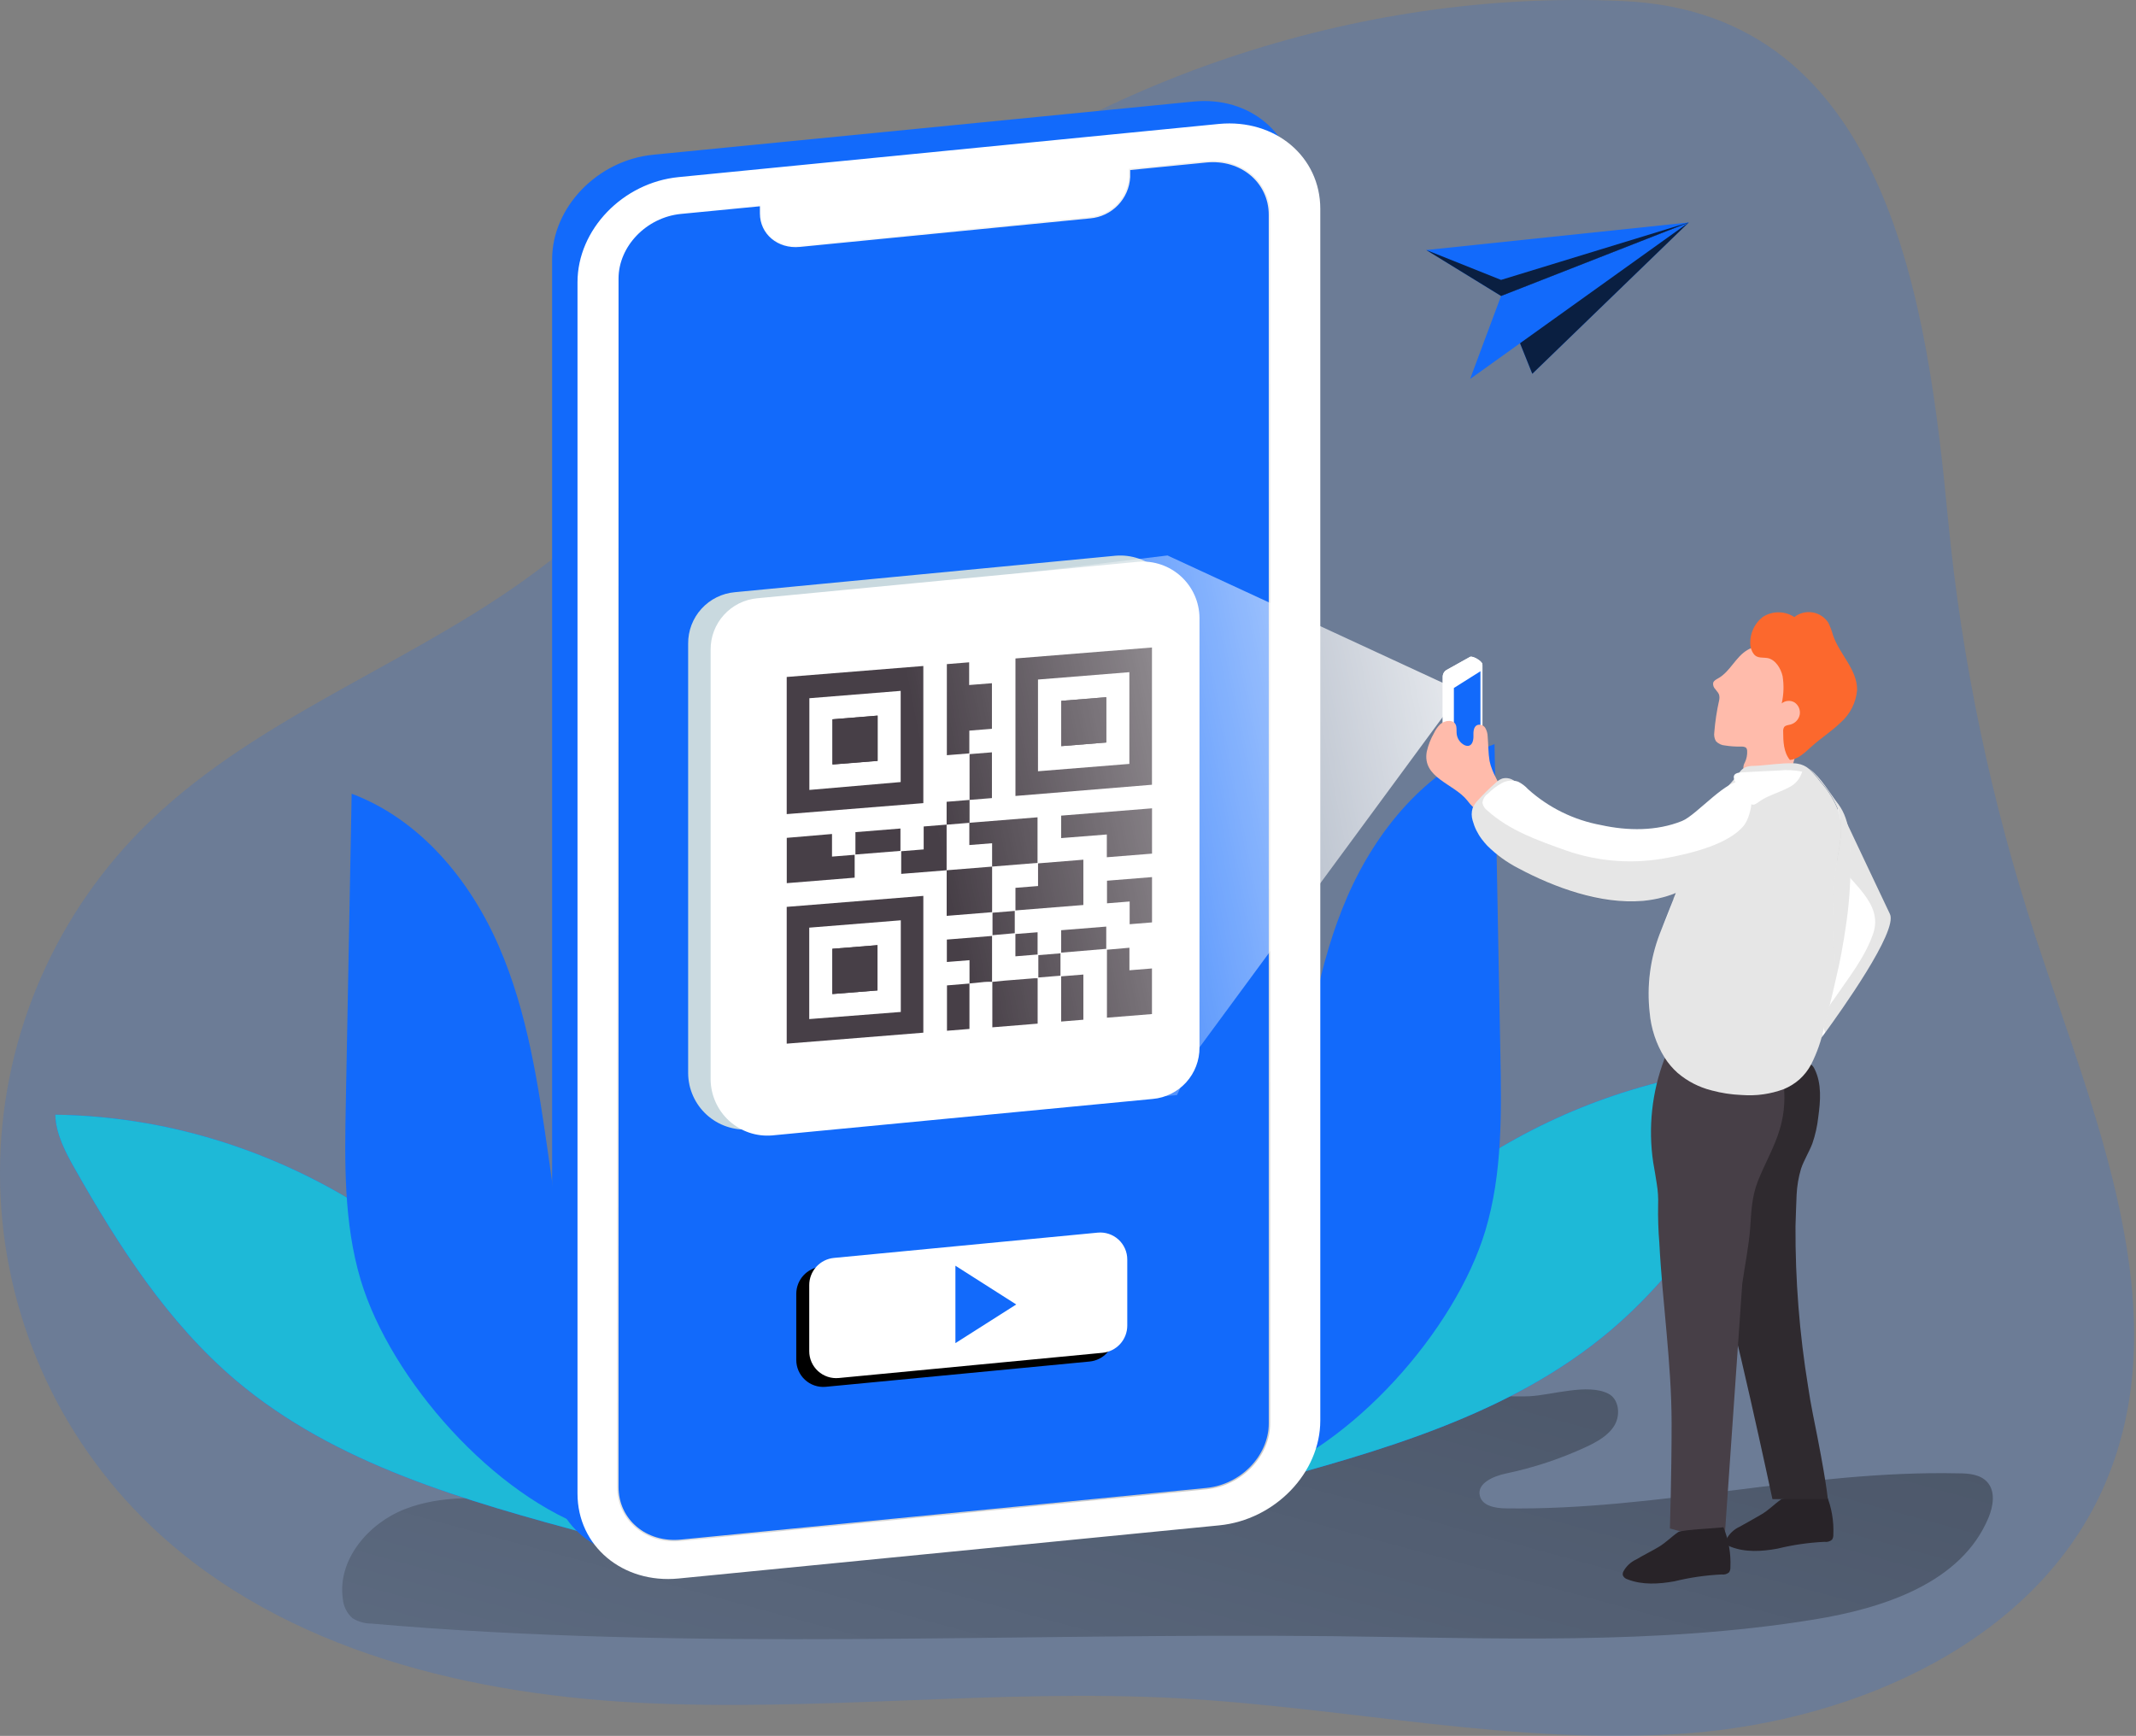 <svg width="502" height="408" viewBox="0 0 502 408" fill="none" xmlns="http://www.w3.org/2000/svg">
<rect x="0" y="0" width="502" height="408" fill="#808080" stroke="none"/>
<path opacity="0.18" d="M206.825 59.006C177.34 83.549 153.579 114.85 122.218 137.056C93.211 157.516 58.198 169.78 33.239 194.985C11.922 216.502 -0.024 245.554 3.53967e-05 275.821C0.024 306.088 12.015 335.121 33.365 356.605C63.218 386.64 107.355 397.961 149.673 400.185C191.991 402.41 234.422 396.877 276.74 399.144C316.787 401.298 356.609 410.408 396.6 407.395C436.592 404.382 478.938 385.555 494.731 348.762C512.217 308.04 492.179 262.221 478.36 220.133C467.928 188.309 461.043 155.433 457.828 122.102C453.034 72.242 444.206 3.006 381.371 0.246C318.959 -2.584 254.671 19.114 206.825 59.006Z" fill="#126AFB"/>
<path d="M377.983 327.561C380.508 328.851 380.879 332.555 379.451 334.984C378.024 337.413 375.335 338.867 372.824 340.061C366.781 342.865 360.436 344.969 353.915 346.332C350.965 346.963 347.054 348.637 347.795 351.574C348.33 353.92 351.363 354.483 353.764 354.524C389.441 355.073 424.72 345.495 460.383 346.291C462.743 346.291 465.364 346.552 466.983 348.281C469.028 350.462 468.479 353.975 467.326 356.733C460.959 372.047 442.627 378.016 426.243 380.664C388.933 386.716 350.869 384.987 313.079 384.561C237.814 383.738 162.344 388.17 87.354 381.611C85.766 381.614 84.208 381.177 82.853 380.349C81.517 379.164 80.695 377.505 80.562 375.724C79.285 366.599 86.585 358.023 95.175 354.689C103.765 351.354 113.302 351.944 122.496 352.617C161.452 355.361 200.573 357.694 239.516 354.757C265.021 353.053 290.249 348.45 314.712 341.036C325.95 337.536 337.325 330.648 348.811 328.549C352.351 327.904 355.946 328.343 359.514 328.164C364.7 327.904 373.153 325.104 377.983 327.561Z" fill="url(#paint0_linear)"/>
<path d="M12.996 262C13.133 266.597 15.397 270.823 17.662 274.83C27.967 293.011 39.493 310.905 55.41 324.407C78.847 344.235 109.543 352.77 139.182 360.784C136.52 359.494 133.337 345.841 132.157 342.836C129.865 336.949 127.725 331.007 125.515 325.107C122.044 315.762 114.716 308.243 107.677 301.368C91.545 285.856 71.977 274.375 50.567 267.859C38.381 264.148 25.733 262.175 12.996 262V262Z" fill="#126AFB"/>
<path d="M12.996 262C13.133 266.597 15.397 270.823 17.662 274.83C27.967 293.011 39.493 310.905 55.41 324.407C78.847 344.235 109.543 352.77 139.182 360.784C136.52 359.494 133.337 345.841 132.157 342.836C129.865 336.949 127.725 331.007 125.515 325.107C122.044 315.762 114.716 308.243 107.677 301.368C91.545 285.856 71.977 274.375 50.567 267.859C38.381 264.148 25.733 262.175 12.996 262V262Z" fill="#1EB9D7"/>
<path d="M128.959 272.152C126.544 255.246 124.06 238.108 117.254 222.437C110.448 206.767 98.661 192.565 82.647 186.555L81.275 259.212C81.001 273.195 80.767 287.452 84.774 300.858C91.827 324.35 116.252 351.917 139.799 359.684C143.284 348.39 137.425 331.307 135.682 319.588L128.959 272.152Z" fill="#126AFB"/>
<path d="M420.891 250.336C420.768 254.919 418.49 259.159 416.226 263.152C405.948 281.334 394.408 299.241 378.463 312.729C355.026 332.557 324.344 341.106 294.76 349.106C297.408 347.816 300.592 334.163 301.772 331.158C304.063 325.271 306.204 319.343 308.413 313.429C311.885 304.085 319.212 296.579 326.334 289.704C342.434 274.193 361.976 262.711 383.362 256.195C395.53 252.472 408.167 250.499 420.891 250.336V250.336Z" fill="#126AFB"/>
<path d="M420.891 250.336C420.768 254.919 418.49 259.159 416.226 263.152C405.948 281.334 394.408 299.241 378.463 312.729C355.026 332.557 324.344 341.106 294.76 349.106C297.408 347.816 300.592 334.163 301.772 331.158C304.063 325.271 306.204 319.343 308.413 313.429C311.885 304.085 319.212 296.579 326.334 289.704C342.434 274.193 361.976 262.711 383.362 256.195C395.53 252.472 408.167 250.499 420.891 250.336V250.336Z" fill="#1EB9D7"/>
<path d="M304.929 260.501C307.344 243.596 309.828 226.444 316.634 210.787C323.44 195.13 335.227 180.846 351.241 174.891C351.707 199.114 352.165 223.329 352.613 247.534C352.874 261.531 353.121 275.788 349.1 289.194C342.061 312.686 317.622 340.253 294.089 348.006C290.59 336.726 296.449 319.629 298.123 307.911L304.929 260.501Z" fill="#126AFB"/>
<path d="M280.545 23.868L153.521 36.369C140.403 37.658 129.755 48.718 129.755 60.999V345.797C129.755 358.147 140.403 367.038 153.521 365.749L280.545 353.248C293.676 351.958 304.325 340.898 304.325 328.631V43.833C304.325 31.511 293.676 22.578 280.545 23.868ZM292.194 329.235C292.194 336.823 285.635 343.615 277.553 344.411L154.125 356.555C146.029 357.351 139.47 351.848 139.47 344.205V60.162C139.47 52.574 146.029 45.782 154.125 44.986L172.622 43.161V44.849C172.622 49.706 176.821 53.233 181.994 52.725L250.26 46.097C252.736 45.888 255.051 44.788 256.777 43.002C258.503 41.215 259.522 38.863 259.646 36.382V34.763L277.485 33.007C285.567 32.211 292.126 37.713 292.126 45.356L292.194 329.235Z" fill="#126AFB"/>
<path d="M286.527 29.124L159.49 41.625C146.372 42.914 135.724 53.974 135.724 66.324V351.053C135.724 363.403 146.372 372.294 159.49 371.005L286.527 358.518C299.645 357.228 310.293 346.168 310.293 333.887V49.089C310.293 36.781 299.659 27.903 286.527 29.124ZM298.177 334.491C298.177 342.079 291.618 348.871 283.522 349.667L160.025 361.811C151.929 362.607 145.37 357.104 145.37 349.461V65.418C145.37 57.83 151.929 51.024 160.025 50.228L178.591 48.486V50.16C178.591 55.017 182.79 58.544 187.963 58.036L256.243 51.326C258.711 51.108 261.018 50.007 262.74 48.225C264.462 46.443 265.482 44.099 265.615 41.625V39.964L283.522 38.194C291.618 37.398 298.177 42.914 298.177 50.544V334.491Z" fill="white"/>
<path d="M298.177 50.502V334.545C298.177 342.133 291.618 348.925 283.522 349.721L160.025 361.865C151.929 362.661 145.37 357.159 145.37 349.515V65.473C145.37 57.884 151.929 51.078 160.025 50.282L178.591 48.485V50.159C178.591 55.017 182.79 58.543 187.963 58.035L256.243 51.325C258.711 51.108 261.018 50.006 262.74 48.224C264.462 46.442 265.482 44.099 265.615 41.624V39.964L283.522 38.194C291.618 37.398 298.177 42.914 298.177 50.502Z" stroke="url(#paint1_linear)" stroke-width="0.665" stroke-miterlimit="10"/>
<path d="M298.177 50.502V334.545C298.177 342.133 291.618 348.925 283.522 349.721L160.025 361.865C151.929 362.661 145.37 357.159 145.37 349.515V65.473C145.37 57.884 151.929 51.078 160.025 50.282L178.591 48.485V50.159C178.591 55.017 182.79 58.543 187.963 58.035L256.243 51.325C258.711 51.108 261.018 50.006 262.74 48.224C264.462 46.442 265.482 44.099 265.615 41.624V39.964L283.522 38.194C291.618 37.398 298.177 42.914 298.177 50.502Z" fill="#126AFB"/>
<path d="M256.022 320.016L194 325.958C193.125 326.03 192.246 325.92 191.416 325.635C190.587 325.35 189.826 324.895 189.181 324.301C188.536 323.706 188.022 322.984 187.67 322.181C187.319 321.377 187.138 320.509 187.139 319.632V304.113C187.138 302.516 187.732 300.977 188.806 299.794C189.879 298.612 191.354 297.872 192.943 297.718L254.938 291.777C255.819 291.693 256.708 291.794 257.547 292.073C258.386 292.353 259.158 292.805 259.812 293.401C260.466 293.997 260.988 294.723 261.344 295.533C261.701 296.343 261.884 297.218 261.882 298.103V313.622C261.878 315.226 261.275 316.772 260.191 317.955C259.107 319.137 257.62 319.873 256.022 320.016V320.016Z" fill="url(#paint2_linear)"/>
<path d="M231.406 47.634L207.941 49.939V47.991L231.406 45.685V47.634Z" fill="url(#paint3_linear)"/>
<path d="M238.768 47.76C240.017 47.029 240.503 45.535 239.853 44.423C239.203 43.311 237.663 43.002 236.413 43.732C235.163 44.462 234.677 45.956 235.328 47.069C235.978 48.181 237.518 48.49 238.768 47.76Z" fill="url(#paint4_linear)"/>
<path d="M176.162 265.443L265.643 256.867C268.66 256.595 271.464 255.197 273.498 252.952C275.532 250.707 276.646 247.779 276.62 244.75V143.798C276.606 141.963 276.213 140.151 275.466 138.475C274.719 136.798 273.634 135.294 272.279 134.057C270.924 132.819 269.328 131.874 267.591 131.281C265.854 130.689 264.014 130.461 262.185 130.612L172.705 139.188C169.689 139.457 166.885 140.851 164.851 143.094C162.816 145.337 161.701 148.263 161.727 151.291V252.256C161.742 254.091 162.135 255.904 162.882 257.58C163.629 259.256 164.714 260.76 166.069 261.998C167.424 263.236 169.019 264.18 170.756 264.773C172.493 265.366 174.333 265.594 176.162 265.443V265.443Z" fill="#C9D9DF"/>
<path d="M181.445 266.869L270.925 258.292C273.941 258.024 276.745 256.629 278.779 254.386C280.813 252.144 281.928 249.217 281.903 246.19V145.224C281.888 143.389 281.495 141.577 280.748 139.9C280.001 138.224 278.916 136.72 277.561 135.482C276.206 134.245 274.61 133.3 272.873 132.707C271.137 132.114 269.296 131.886 267.467 132.037L177.987 140.614C174.97 140.886 172.166 142.283 170.132 144.528C168.098 146.773 166.983 149.701 167.009 152.73V253.682C167.024 255.517 167.417 257.329 168.164 259.006C168.911 260.682 169.996 262.186 171.351 263.424C172.706 264.661 174.302 265.606 176.038 266.199C177.775 266.792 179.616 267.02 181.445 266.869V266.869Z" fill="url(#paint5_linear)"/>
<path d="M184.891 159.113L217 156.533V188.766L184.891 191.346V159.113ZM211.676 183.812V162.379L190.215 164.108V185.665L211.676 183.812Z" fill="#473F47"/>
<path d="M238.651 154.763L270.733 152.184V184.444L238.651 187.078V154.763ZM265.423 179.545V157.988L243.948 159.717V181.274L265.423 179.545Z" fill="#473F47"/>
<path d="M217 242.719L184.891 245.298V213.148L217 210.568V242.719ZM190.187 239.522L211.703 237.847V216.304L190.187 218.033V239.522Z" fill="#473F47"/>
<path d="M227.77 161.006L233.122 160.58V171.297L227.811 171.723V177.074L222.528 177.499V156.093L227.77 155.668V161.006Z" fill="#473F47"/>
<path d="M270.748 200.635L260.127 201.485V196.134L249.396 196.984V191.702L270.748 189.986V200.635Z" fill="#473F47"/>
<path d="M265.437 222.754V228.051L270.734 227.625V238.342L260.154 239.193V223.22L265.437 222.754Z" fill="#473F47"/>
<path d="M195.538 196.021V201.332L200.862 200.906V206.285L184.903 207.575V196.927L195.538 196.021Z" fill="#473F47"/>
<path d="M227.812 193.388L243.84 192.098V202.814L233.164 203.679V198.19L227.812 198.616V193.264V193.388Z" fill="#473F47"/>
<path d="M238.651 208.675L243.962 208.249V202.925L254.61 202.061V212.709L238.651 213.985V208.675Z" fill="#473F47"/>
<path d="M233.164 203.68V214.396L222.488 215.261V204.544L233.219 203.68H233.164Z" fill="#473F47"/>
<path d="M233.149 230.782L236.031 230.494L243.07 229.932H243.866V240.594L233.218 241.458V231.578C233.218 231.318 233.218 231.071 233.218 230.81L233.149 230.782Z" fill="#473F47"/>
<path d="M222.488 204.543L211.799 205.394V200.07L217.082 199.644V194.252L222.474 193.812V204.584L222.488 204.543Z" fill="#473F47"/>
<path d="M270.747 216.799L265.491 217.224V211.886L260.167 212.312V207.001L270.747 206.15V216.799Z" fill="#473F47"/>
<path d="M227.852 231.166V225.677L222.528 226.102V220.833L233.149 219.982V230.754C232.326 230.754 231.516 230.754 230.707 230.864C229.897 230.974 228.785 231.056 227.825 231.152L227.852 231.166Z" fill="#473F47"/>
<path d="M227.866 188.021V177.25L233.122 176.824V187.582L227.839 188.008L227.866 188.021Z" fill="#473F47"/>
<path d="M227.84 231.15V240.962V241.84L222.557 242.265V231.603L227.894 231.164L227.84 231.15Z" fill="#473F47"/>
<path d="M211.621 194.732V199.988L201.041 200.839V195.583L211.621 194.732Z" fill="#473F47"/>
<path d="M249.396 223.905V218.636L259.99 217.785V223.013L249.396 223.905Z" fill="#473F47"/>
<path d="M249.396 240.099V229.478L254.611 229.053V239.673L249.396 240.099Z" fill="#473F47"/>
<path d="M222.474 193.814V188.449L227.866 188.01C227.866 189.807 227.866 191.591 227.866 193.389L222.487 193.828L222.474 193.814Z" fill="#473F47"/>
<path d="M238.639 224.769V219.527L243.853 219.115V224.343L238.639 224.769Z" fill="#473F47"/>
<path d="M233.259 219.804V214.521L238.487 214.096V219.337L233.259 219.804Z" fill="#473F47"/>
<path d="M249.232 229.324L244.031 229.749V224.494L249.232 224.068V229.324Z" fill="#473F47"/>
<path d="M206.255 168.197L195.648 169.048V179.669L206.255 178.818V168.197Z" fill="#473F47"/>
<path d="M259.991 174.519V163.871L249.425 164.722V175.37L259.991 174.519Z" fill="#473F47"/>
<path d="M195.62 233.636L206.227 232.785V222.15L195.62 223.001V233.636Z" fill="#473F47"/>
<path d="M206.255 168.197V178.845L195.648 179.696V169.075L206.255 168.197Z" fill="#473F47"/>
<path d="M259.991 174.519L249.425 175.37V164.722L259.991 163.871V174.519Z" fill="#473F47"/>
<path d="M195.62 233.636V223.001L206.227 222.15V232.785L195.62 233.636Z" fill="#473F47"/>
<path d="M259.125 317.956L197.13 323.884C196.25 323.97 195.362 323.871 194.522 323.593C193.683 323.315 192.911 322.864 192.257 322.269C191.603 321.674 191.081 320.949 190.724 320.14C190.367 319.331 190.184 318.456 190.187 317.572V302.052C190.186 300.456 190.78 298.916 191.853 297.734C192.927 296.551 194.402 295.811 195.991 295.658L257.986 289.716C258.867 289.632 259.756 289.733 260.595 290.013C261.434 290.293 262.206 290.745 262.86 291.341C263.514 291.937 264.036 292.663 264.392 293.472C264.749 294.282 264.932 295.157 264.93 296.042V311.562C264.93 313.158 264.336 314.698 263.263 315.88C262.19 317.062 260.715 317.802 259.125 317.956V317.956Z" fill="white"/>
<path d="M341.69 161.703L274.384 130.555L164.197 143.879L166.997 261.448L176.163 265.441L276.607 257.386L281.89 246.189L340.688 166.314L341.69 161.703Z" fill="url(#paint6_linear)"/>
<path d="M339.067 168.909V159.057C339.066 158.73 339.152 158.41 339.316 158.128C339.48 157.846 339.716 157.612 340 157.451L345.489 154.391C346.066 154.062 348.343 155.393 348.343 156.052L346.793 172.957L342.937 175.935L339.081 173.671L339.067 168.909Z" fill="white"/>
<path d="M339.067 168.909V159.057C339.066 158.73 339.152 158.41 339.316 158.128C339.48 157.846 339.716 157.612 340 157.451L345.489 154.391C346.066 154.062 348.343 155.393 348.343 156.052L346.793 172.957L342.937 175.935L339.081 173.671L339.067 168.909Z" fill="url(#paint7_linear)"/>
<path d="M340.687 170.128V160.262C340.685 159.937 340.771 159.618 340.935 159.338C341.099 159.058 341.336 158.827 341.62 158.67L347.108 155.596C347.241 155.523 347.391 155.485 347.542 155.486C347.694 155.488 347.843 155.529 347.974 155.605C348.105 155.681 348.215 155.789 348.291 155.92C348.368 156.051 348.41 156.199 348.412 156.351V174.189L344.556 177.153L340.7 174.903L340.687 170.128Z" fill="white"/>
<path d="M341.689 169.717V161.704L347.933 157.766V171.021L346.561 175.481L343.652 176.441C343.652 176.441 342.101 175.782 342.101 175.577" fill="#126AFB"/>
<path d="M428.961 242.705L428.138 243.817L431.102 201.608L431.692 193.128L431.98 189.012L433.53 192.346C436.439 198.48 442.477 211.31 444.165 214.823C446.1 218.857 432.488 237.848 428.961 242.705Z" fill="white"/>
<path opacity="0.1" d="M428.96 242.705C428.618 241.896 428.49 241.012 428.589 240.139C428.951 238.212 429.781 236.403 431.004 234.87C434.27 230.067 438.359 224.977 440.239 219.405C442.709 212.037 434.613 207.467 431.101 201.567C430.202 200.186 429.668 198.6 429.55 196.956C429.491 196.173 429.663 195.39 430.043 194.702C430.423 194.015 430.996 193.453 431.691 193.087C432.261 192.733 432.881 192.465 433.529 192.291C436.438 198.425 442.476 211.255 444.164 214.767C446.099 218.857 432.486 237.848 428.96 242.705Z" fill="#020202"/>
<path d="M408.857 358.834C407.553 359.431 406.475 360.432 405.784 361.688C405.64 361.967 405.597 362.287 405.66 362.594C405.761 362.821 405.91 363.024 406.097 363.188C406.285 363.351 406.505 363.472 406.744 363.541C410.202 364.913 414.113 364.652 417.722 363.994C421.344 363.106 425.043 362.569 428.768 362.388C429.083 362.439 429.406 362.421 429.714 362.336C430.022 362.25 430.307 362.1 430.552 361.894C430.782 361.55 430.892 361.141 430.867 360.728C431.017 357.489 430.455 354.257 429.221 351.26C429.303 351.452 419.437 351.85 418.586 352.426C417.022 353.51 415.718 354.896 414.044 355.898C412.37 356.899 410.6 357.846 408.857 358.834Z" fill="#282328"/>
<path d="M421.976 288.207C421.909 300.837 422.901 313.45 424.94 325.914C425.269 328.082 425.626 330.237 426.065 332.391C429.304 348.308 429.564 352.356 429.564 352.356H416.556C416.556 352.356 406.951 307.28 403.383 297.016C400.684 289.237 398.579 281.265 397.085 273.167C396.502 269.33 396.977 265.407 398.457 261.819C398.959 260.405 399.676 259.077 400.584 257.881C402.351 255.929 404.564 254.432 407.033 253.518C412.286 251.142 417.968 249.863 423.733 249.758C424.391 249.702 425.05 249.846 425.626 250.17C425.995 250.472 426.286 250.858 426.477 251.295C428.165 254.725 427.849 258.759 427.328 262.547C427.101 264.649 426.64 266.72 425.955 268.722C425.187 270.766 423.979 272.619 423.28 274.691C422.684 276.685 422.334 278.745 422.237 280.824C422.154 283.28 422.031 285.737 421.976 288.207Z" fill="#2F2A2F"/>
<path d="M389.373 278.245C389.647 279.886 389.753 281.55 389.689 283.212C389.634 286.193 389.73 289.174 389.977 292.145C390.704 306.292 392.845 320.385 392.858 334.546C392.858 346.621 392.46 359.245 392.46 359.245C392.46 359.245 402.985 362.483 405.414 360.055L409.462 301.737C410.079 297.332 411.026 292.859 411.342 288.426C411.616 284.571 411.699 281.305 413.139 277.6C414.759 273.483 417.064 269.6 418.312 265.319C419.12 262.578 419.468 259.721 419.342 256.866C419.382 255.991 419.141 255.126 418.656 254.396C418.176 253.9 417.589 253.52 416.94 253.285C409.654 250.046 402.093 246.753 394.121 246.822C393.478 246.768 392.833 246.907 392.268 247.22C391.731 247.664 391.343 248.263 391.157 248.935C388.224 256.674 387.322 265.036 388.536 273.223C388.852 274.993 389.126 276.612 389.373 278.245Z" fill="#473F47"/>
<path d="M350.073 178.844C349.758 176.992 349.799 175.057 349.634 173.177C349.627 172.439 349.428 171.716 349.058 171.078C348.861 170.766 348.562 170.532 348.212 170.414C347.862 170.297 347.482 170.303 347.137 170.433C346.286 170.858 346.259 172.025 346.286 172.972C346.313 173.918 346.066 175.126 345.133 175.304C344.782 175.338 344.428 175.267 344.118 175.098C343.653 174.849 343.252 174.495 342.947 174.064C342.642 173.633 342.442 173.137 342.362 172.615C342.279 171.997 342.362 171.352 342.252 170.735C341.895 168.951 339.59 169.253 338.519 170.186C337.889 170.795 337.377 171.516 337.01 172.313C336.235 173.661 335.666 175.118 335.322 176.635C334.183 182.824 341.648 184.155 344.804 188.107C345.258 188.72 345.763 189.294 346.313 189.822C346.849 190.282 347.496 190.592 348.19 190.722C348.884 190.852 349.6 190.797 350.265 190.563C350.928 190.319 351.513 189.903 351.961 189.358C352.41 188.813 352.705 188.159 352.818 187.462C353.188 185.157 351.514 183.085 350.691 180.889C350.421 180.229 350.214 179.544 350.073 178.844Z" fill="#FFBBAB"/>
<path d="M403.739 162.762C403.868 162.936 403.965 163.131 404.028 163.338C404.123 163.758 404.123 164.194 404.028 164.614C403.471 167.095 403.09 169.613 402.889 172.147C402.782 172.857 402.917 173.582 403.273 174.206C403.839 174.809 404.615 175.172 405.441 175.221C406.643 175.413 407.86 175.496 409.077 175.468C409.557 175.468 410.148 175.468 410.449 175.866C410.551 176.046 410.608 176.249 410.614 176.456C410.671 177.401 410.487 178.346 410.079 179.2C409.829 179.613 409.705 180.09 409.722 180.573C409.818 181.451 411.094 181.369 411.753 181.41C414.25 181.533 416.761 181.547 419.259 181.41C419.69 181.428 420.12 181.338 420.508 181.149C421.18 180.751 421.331 179.859 421.523 179.104C422.374 175.605 425.077 172.888 426.531 169.595C427.28 167.841 427.674 165.955 427.691 164.047C427.707 162.14 427.346 160.248 426.627 158.48C425.937 156.797 424.952 155.249 423.718 153.911C422.593 152.662 420.425 152.402 418.861 152.072C416.117 151.496 413.07 151.331 410.628 152.8C407.883 154.446 406.621 157.822 403.863 159.4C403.383 159.674 402.793 159.949 402.628 160.484C402.585 160.756 402.609 161.034 402.698 161.294C402.786 161.555 402.936 161.79 403.136 161.98C403.314 162.254 403.547 162.487 403.739 162.762Z" fill="#FFBBAB"/>
<path d="M411.383 151.837C411.444 152.262 411.574 152.674 411.767 153.058C412.645 154.883 413.798 154.43 415.376 154.664C417.297 155.007 418.545 157.161 418.943 158.917C419.286 161.047 419.216 163.222 418.737 165.325C419.16 164.977 419.681 164.77 420.228 164.733C420.774 164.696 421.318 164.831 421.784 165.12C422.237 165.435 422.59 165.875 422.799 166.386C423.008 166.898 423.066 167.458 422.964 168.001C422.85 168.547 422.588 169.05 422.205 169.454C421.822 169.859 421.334 170.149 420.796 170.293C420.261 170.43 419.629 170.457 419.3 170.897C419.122 171.213 419.045 171.578 419.081 171.939C419.081 174.272 419.177 176.811 420.659 178.622C422.717 178.416 424.281 176.77 425.818 175.397C428 173.449 430.497 171.857 432.597 169.813C434.822 167.86 436.204 165.12 436.452 162.169C436.521 157.435 432.336 153.785 430.799 149.326C430.524 148.322 430.161 147.344 429.715 146.403C429.304 145.757 428.762 145.205 428.124 144.781C427.486 144.357 426.767 144.071 426.012 143.942C425.257 143.813 424.484 143.843 423.742 144.03C422.999 144.218 422.304 144.559 421.701 145.031C420.595 144.303 419.3 143.915 417.976 143.915C416.652 143.915 415.357 144.303 414.25 145.031C413.237 145.831 412.443 146.875 411.942 148.065C411.44 149.255 411.248 150.553 411.383 151.837Z" fill="#FC682D"/>
<path d="M431.472 203.9C430.905 208.321 430.721 212.784 430.923 217.237C431.046 221.587 431.252 225.91 431.431 230.259C430.594 234.006 429.661 237.752 428.686 241.457C428.068 244.483 427.048 247.413 425.654 250.17C424.951 251.496 424.022 252.689 422.909 253.696C421.814 254.659 420.567 255.433 419.218 255.988C416.05 257.161 412.665 257.629 409.297 257.36C406.923 257.266 404.566 256.907 402.272 256.29V256.29C399.323 255.554 396.585 254.145 394.272 252.173C393.11 251.135 392.095 249.944 391.253 248.633C389.237 245.402 388.019 241.738 387.699 237.944C387.01 231.715 387.814 225.412 390.045 219.556C390.169 219.213 390.306 218.884 390.443 218.541C391.39 216.126 392.337 213.711 393.311 211.296C393.311 211.296 393.311 211.227 393.311 211.2C393.462 210.816 393.613 210.459 393.75 210.088L393.833 209.882L393.298 210.102L392.735 210.308C392.556 210.38 392.373 210.439 392.186 210.486C391.788 210.637 391.363 210.747 390.965 210.857L389.593 211.2C388.811 211.364 388.015 211.515 387.219 211.611L386.135 211.735C376.159 212.613 365.277 208.579 356.935 204.119C354.212 202.734 351.721 200.933 349.552 198.781C349.1 198.301 348.674 197.797 348.276 197.272C347.277 195.957 346.541 194.461 346.108 192.867C345.806 191.902 345.806 190.868 346.108 189.903C346.128 189.865 346.151 189.828 346.177 189.794C346.477 189.133 346.896 188.534 347.412 188.024C348.679 186.634 350.022 185.315 351.432 184.072L351.871 183.687C352.249 183.355 352.694 183.108 353.175 182.96C353.649 182.854 354.14 182.853 354.614 182.957C355.088 183.062 355.534 183.269 355.919 183.564C356.62 184.054 357.273 184.61 357.868 185.224C361.677 188.856 366.195 191.662 371.14 193.466C376.084 195.27 381.348 196.033 386.601 195.708C389.486 195.586 392.319 194.906 394.944 193.704C397.247 192.456 399.386 190.926 401.311 189.149C403.051 187.724 404.709 186.203 406.278 184.593C406.69 184.154 407.115 183.701 407.486 183.221C407.856 182.741 408.09 182.48 408.378 182.109L408.735 181.643C409.047 181.167 409.459 180.765 409.942 180.463V180.463C410.634 180.145 411.391 179.995 412.151 180.024C415.129 179.9 418.367 179.338 421.304 179.406H421.62C421.905 179.417 422.189 179.449 422.47 179.502C423.487 179.662 424.438 180.104 425.215 180.778C426.17 181.697 427.043 182.698 427.822 183.77C429.649 185.771 431.082 188.099 432.048 190.631C433.475 194.83 432.13 199.426 431.472 203.9Z" fill="white"/>
<path d="M434.901 203.448C434.891 208.207 434.529 212.959 433.817 217.664C433.2 221.904 432.445 226.089 431.43 230.261C431.251 225.911 431.046 221.588 430.922 217.239C430.72 212.785 430.904 208.323 431.471 203.901C432.13 199.441 433.474 194.831 432.088 190.55C431.122 188.018 429.689 185.69 427.862 183.689C427.083 182.617 426.21 181.616 425.255 180.697C427.999 182.769 430.167 186.625 431.979 188.93C435.066 192.978 434.874 198.618 434.901 203.448Z" fill="white"/>
<path opacity="0.1" d="M434.901 203.448C434.891 208.207 434.529 212.959 433.817 217.664C433.2 221.904 432.445 226.089 431.43 230.261C431.251 225.911 431.046 221.588 430.922 217.239C430.72 212.785 430.904 208.323 431.471 203.901C432.13 199.441 433.474 194.831 432.088 190.55C431.122 188.018 429.689 185.69 427.862 183.689C427.083 182.617 426.21 181.616 425.255 180.697C427.999 182.769 430.167 186.625 431.979 188.93C435.066 192.978 434.874 198.618 434.901 203.448Z" fill="#020202"/>
<path opacity="0.1" d="M431.472 203.9C430.905 208.321 430.721 212.784 430.923 217.237C431.046 221.587 431.252 225.91 431.431 230.259C430.594 234.006 429.661 237.752 428.686 241.457C428.068 244.483 427.048 247.413 425.654 250.17C424.951 251.496 424.022 252.689 422.909 253.696C421.814 254.659 420.567 255.433 419.218 255.988C416.05 257.161 412.665 257.629 409.297 257.36C406.923 257.266 404.566 256.907 402.272 256.29V256.29C399.323 255.554 396.585 254.145 394.272 252.173C393.11 251.135 392.095 249.944 391.253 248.633C389.237 245.402 388.019 241.738 387.699 237.944C387.01 231.715 387.814 225.412 390.045 219.556C390.169 219.213 390.306 218.884 390.443 218.541C391.527 216.178 392.484 213.76 393.311 211.296C393.311 211.296 393.311 211.227 393.311 211.2C393.421 210.788 393.517 210.404 393.613 210.006C393.512 210.051 393.406 210.083 393.298 210.102L392.735 210.308C392.556 210.38 392.373 210.439 392.186 210.486C391.788 210.637 391.363 210.747 390.965 210.857L389.593 211.2C388.811 211.364 388.015 211.515 387.219 211.611L386.135 211.735C376.022 212.764 365.648 208.812 356.935 204.119C354.212 202.734 351.721 200.933 349.552 198.781C349.1 198.301 348.674 197.797 348.276 197.272C347.277 195.957 346.541 194.461 346.108 192.867C345.806 191.902 345.806 190.868 346.108 189.903C346.128 189.865 346.151 189.828 346.177 189.794C346.477 189.133 346.896 188.534 347.412 188.024C348.679 186.634 350.022 185.315 351.432 184.072L351.871 183.687C352.249 183.355 352.694 183.108 353.175 182.96C353.649 182.854 354.14 182.853 354.614 182.957C355.088 183.062 355.534 183.269 355.919 183.564C356.62 184.054 357.273 184.61 357.868 185.224C361.677 188.856 366.195 191.662 371.14 193.466C376.084 195.27 381.348 196.033 386.601 195.708C389.486 195.586 392.319 194.906 394.944 193.704C397.247 192.456 399.386 190.926 401.311 189.149C403.051 187.724 404.709 186.203 406.278 184.593C406.69 184.154 407.115 183.701 407.486 183.221C407.856 182.741 408.09 182.48 408.378 182.109L408.735 181.643C409.047 181.167 409.459 180.765 409.942 180.463V180.463C410.634 180.145 411.391 179.995 412.151 180.024C415.129 179.9 418.367 179.338 421.304 179.406H421.62C421.905 179.417 422.189 179.449 422.47 179.502C423.467 179.724 424.403 180.159 425.215 180.778C426.17 181.697 427.043 182.698 427.822 183.77C429.649 185.771 431.082 188.099 432.048 190.631C433.475 194.83 432.13 199.426 431.472 203.9Z" fill="#020202"/>
<path d="M384.598 366.504C383.291 367.097 382.212 368.099 381.524 369.358C381.381 369.637 381.337 369.957 381.401 370.264C381.499 370.491 381.648 370.693 381.836 370.854C382.024 371.016 382.245 371.133 382.485 371.197C385.942 372.569 389.853 372.322 393.531 371.664C397.157 370.775 400.861 370.238 404.59 370.058C404.904 370.108 405.224 370.089 405.529 370.004C405.835 369.919 406.118 369.769 406.361 369.564C406.59 369.22 406.701 368.811 406.676 368.398C406.826 365.159 406.264 361.927 405.03 358.93C405.112 359.122 395.246 359.506 394.409 360.096C392.831 361.18 391.527 362.566 389.853 363.568C388.179 364.569 386.34 365.461 384.598 366.504Z" fill="#282328"/>
<path d="M368.077 199.906C361.504 197.559 354.808 195.24 349.566 190.52C348.961 190.087 348.543 189.439 348.399 188.708C348.446 188.257 348.594 187.821 348.831 187.434C349.069 187.047 349.39 186.718 349.772 186.472C350.709 185.526 351.777 184.717 352.941 184.07C353.524 183.746 354.169 183.549 354.833 183.489C355.497 183.43 356.166 183.511 356.797 183.727C357.676 184.171 358.467 184.77 359.13 185.498C363.957 189.841 369.895 192.758 376.282 193.923C382.498 195.295 389.345 195.377 395.315 192.962C398.772 191.59 406.292 182.492 409.654 183.824C413.016 185.155 411.534 191.865 409.901 193.95C406.374 198.437 397.441 200.564 392.062 201.58C384.061 203.164 375.781 202.586 368.077 199.906V199.906Z" fill="white"/>
<path d="M420.411 185.073C421.168 184.717 421.84 184.201 422.38 183.562C422.92 182.923 423.315 182.174 423.54 181.368C421.735 180.997 419.884 180.904 418.051 181.094L412.796 181.354L409.338 181.533C407.183 181.656 407.142 182.603 407.965 184.085C408.35 184.785 409.338 185.347 409.749 186.102C410.161 186.857 410.23 187.666 410.724 188.243C412.096 189.889 412.48 188.956 414.25 187.886C416.02 186.816 418.394 186.171 420.411 185.073Z" fill="white"/>
<path d="M335.199 58.764L396.879 52.287L352.777 69.563L335.199 58.764Z" fill="#126AFB"/>
<path d="M396.879 52.287L360.119 87.854L352.777 69.563L396.879 52.287Z" fill="#126AFB"/>
<path d="M396.879 52.287L360.119 87.854L352.777 69.563L396.879 52.287Z" fill="#0A1F41"/>
<path d="M345.504 89.076L352.776 69.563L396.879 52.287L345.504 89.076Z" fill="#126AFB"/>
<path d="M396.879 52.287L352.777 65.789L335.199 58.764L352.777 69.563L396.879 52.287Z" fill="#0A1F41"/>
<path d="M238.834 306.598L224.541 297.494V315.685L238.834 306.598Z" fill="#126AFB"/>
<defs>
<linearGradient id="paint0_linear" x1="326.444" y1="170.884" x2="217.094" y2="573.415" gradientUnits="userSpaceOnUse">
<stop offset="0.01"/>
<stop offset="0.13" stop-opacity="0.69"/>
<stop offset="0.25" stop-opacity="0.32"/>
<stop offset="1" stop-opacity="0"/>
</linearGradient>
<linearGradient id="paint1_linear" x1="98.347" y1="119.574" x2="329.178" y2="302.233" gradientUnits="userSpaceOnUse">
<stop stop-color="white"/>
<stop offset="1" stop-color="#CBCBCB"/>
</linearGradient>
<linearGradient id="paint2_linear" x1="14091.6" y1="7647.07" x2="13676" y2="10682.7" gradientUnits="userSpaceOnUse">
<stop offset="0.01"/>
<stop offset="0.13" stop-opacity="0.69"/>
<stop offset="0.25" stop-opacity="0.32"/>
<stop offset="1" stop-opacity="0"/>
</linearGradient>
<linearGradient id="paint3_linear" x1="1696.38" y1="635.591" x2="1700.76" y2="683.131" gradientUnits="userSpaceOnUse">
<stop stop-color="white"/>
<stop offset="1" stop-color="#CBCBCB"/>
</linearGradient>
<linearGradient id="paint4_linear" x1="780.767" y1="834.62" x2="786.685" y2="872.208" gradientUnits="userSpaceOnUse">
<stop stop-color="white"/>
<stop offset="1" stop-color="#CBCBCB"/>
</linearGradient>
<linearGradient id="paint5_linear" x1="20677.4" y1="17326.7" x2="31245.5" y2="20469" gradientUnits="userSpaceOnUse">
<stop stop-color="white"/>
<stop offset="1" stop-color="#CBCBCB"/>
</linearGradient>
<linearGradient id="paint6_linear" x1="372.372" y1="170.774" x2="221.184" y2="200.468" gradientUnits="userSpaceOnUse">
<stop offset="0.01" stop-color="white"/>
<stop offset="1" stop-color="white" stop-opacity="0"/>
</linearGradient>
<linearGradient id="paint7_linear" x1="2746.66" y1="2871.41" x2="2852.33" y2="2919.39" gradientUnits="userSpaceOnUse">
<stop stop-color="white"/>
<stop offset="1" stop-color="#CBCBCB"/>
</linearGradient>
</defs>
</svg>
